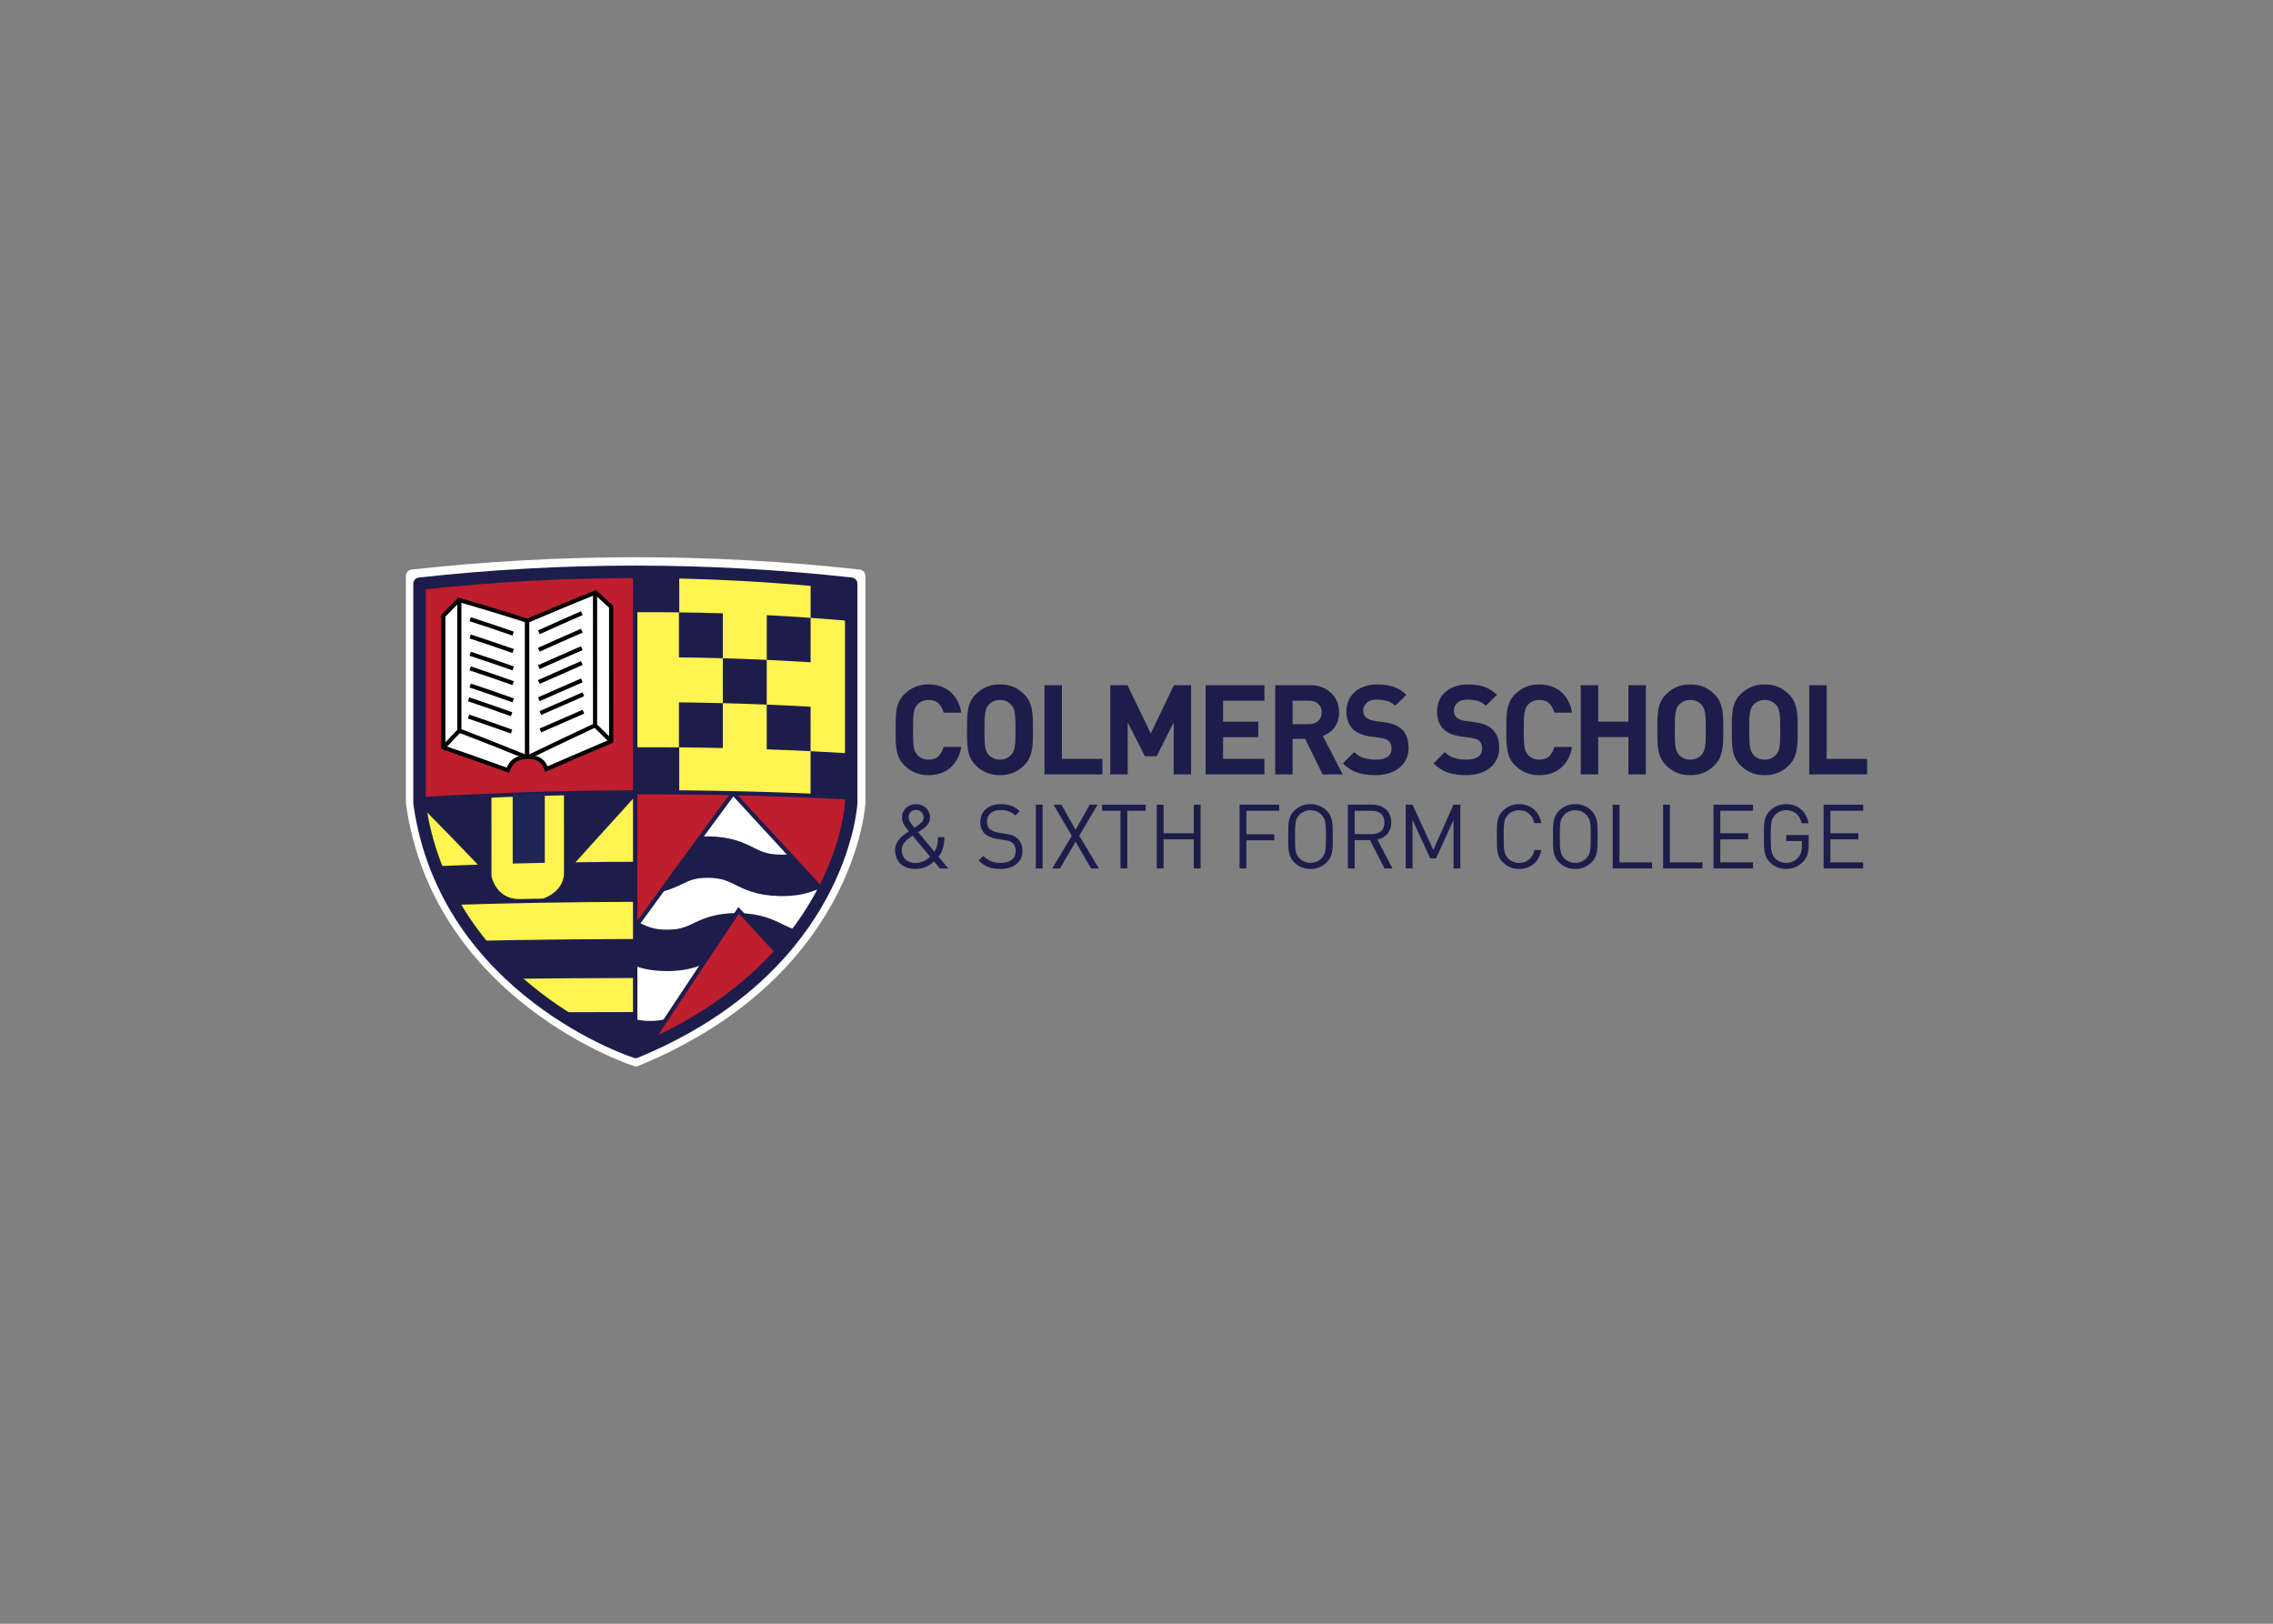 <svg clip-rule="evenodd" fill-rule="evenodd" stroke-linejoin="round" stroke-miterlimit="2" viewBox="0 0 560 400" xmlns="http://www.w3.org/2000/svg" xmlns:xlink="http://www.w3.org/1999/xlink"><rect x="0" y="0" width="560" height="400" fill="#808080" stroke="none"/><clipPath id="a"><path clip-rule="evenodd" d="m6.339 7.139c18.199-2.009 36.554-2.133 54.773-.371-.001 9.345-.003 18.689-.004 28.034.001.053-1.051 20.886-27.386 31.709.002.012-24.061-7.891-27.383-31.508z"/></clipPath><clipPath id="b"><path clip-rule="evenodd" d="m6.339 7.139c18.199-2.009 36.554-2.133 54.773-.371-.001 9.345-.003 18.689-.004 28.034.001.053-1.051 20.886-27.386 31.709.002.012-24.061-7.891-27.383-31.508z"/></clipPath><clipPath id="c"><path clip-rule="evenodd" d="m35.363 65.963c3.819-5.773 7.64-11.543 11.46-17.242 1.712 1.853 3.425 3.704 5.137 5.551 1.224-1.167 5.574-7.981 5.574-7.967-3.8-4.133-7.602-8.297-11.406-12.447-4.137 5.586-8.273 11.27-12.407 16.974 0 4.199 0 8.399.001 12.598-.001.998-.001 1.996-.001 2.995.001.001 1.183.231 1.642-.462z"/></clipPath><clipPath id="d"><path clip-rule="evenodd" d="m35.363 65.963c3.819-5.773 7.64-11.543 11.46-17.242 1.712 1.853 3.425 3.704 5.137 5.551 1.224-1.167 5.574-7.981 5.574-7.967-3.8-4.133-7.602-8.297-11.406-12.447-4.137 5.586-8.273 11.27-12.407 16.974 0 4.199 0 8.399.001 12.598-.001.998-.001 1.996-.001 2.995.001.001 1.183.231 1.642-.462z"/></clipPath><clipPath id="e"><path clip-rule="evenodd" d="m35.363 65.963c3.819-5.773 7.64-11.543 11.46-17.242 1.712 1.853 3.425 3.704 5.137 5.551 1.224-1.167 5.574-7.981 5.574-7.967-3.8-4.133-7.602-8.297-11.406-12.447-4.137 5.586-8.273 11.27-12.407 16.974 0 4.199 0 8.399.001 12.598-.001.998-.001 1.996-.001 2.995.001.001 1.183.231 1.642-.462z"/></clipPath><clipPath id="f"><path clip-rule="evenodd" d="m6.339 7.139c18.199-2.009 36.554-2.133 54.773-.371-.001 9.345-.003 18.689-.004 28.034.001.053-1.051 20.886-27.386 31.709.002.012-24.061-7.891-27.383-31.508z"/></clipPath><clipPath id="g"><path clip-rule="evenodd" d="m6.339 7.139c18.199-2.009 36.554-2.133 54.773-.371-.001 9.345-.003 18.689-.004 28.034.001.053-1.051 20.886-27.386 31.709.002.012-24.061-7.891-27.383-31.508z"/></clipPath><clipPath id="h"><path clip-rule="evenodd" d="m6.339 7.139c18.199-2.009 36.554-2.133 54.773-.371-.001 9.345-.003 18.689-.004 28.034.001.053-1.051 20.886-27.386 31.709.002.012-24.061-7.891-27.383-31.508z"/></clipPath><clipPath id="i"><path clip-rule="evenodd" d="m6.339 7.139c18.199-2.009 36.554-2.133 54.773-.371-.001 9.345-.003 18.689-.004 28.034.001.053-1.051 20.886-27.386 31.709.002.012-24.061-7.891-27.383-31.508z"/></clipPath><clipPath id="j"><path clip-rule="evenodd" d="m6.339 7.139c18.199-2.009 36.554-2.133 54.773-.371-.001 9.345-.003 18.689-.004 28.034.001.053-1.051 20.886-27.386 31.709.002.012-24.061-7.891-27.383-31.508z"/></clipPath><clipPath id="k"><path clip-rule="evenodd" d="m6.339 7.139c18.199-2.009 36.554-2.133 54.773-.371-.001 9.345-.003 18.689-.004 28.034.001.053-1.051 20.886-27.386 31.709.002.012-24.061-7.891-27.383-31.508z"/></clipPath><clipPath id="l"><path clip-rule="evenodd" d="m6.339 7.139c18.199-2.009 36.554-2.133 54.773-.371-.001 9.345-.003 18.689-.004 28.034.001.053-1.051 20.886-27.386 31.709.002.012-24.061-7.891-27.383-31.508z"/></clipPath><clipPath id="m"><path clip-rule="evenodd" d="m6.339 7.139c18.199-2.009 36.554-2.133 54.773-.371-.001 9.345-.003 18.689-.004 28.034.001.053-1.051 20.886-27.386 31.709.002.012-24.061-7.891-27.383-31.508z"/></clipPath><clipPath id="n"><path clip-rule="evenodd" d="m6.339 7.139c18.199-2.009 36.554-2.133 54.773-.371-.001 9.345-.003 18.689-.004 28.034.001.053-1.051 20.886-27.386 31.709.002.012-24.061-7.891-27.383-31.508z"/></clipPath><clipPath id="o"><path clip-rule="evenodd" d="m6.339 7.139c18.199-2.009 36.554-2.133 54.773-.371-.001 9.345-.003 18.689-.004 28.034.001.053-1.051 20.886-27.386 31.709.002.012-24.061-7.891-27.383-31.508z"/></clipPath><clipPath id="p"><path clip-rule="evenodd" d="m6.339 7.139c18.199-2.009 36.554-2.133 54.773-.371-.001 9.345-.003 18.689-.004 28.034.001.053-1.051 20.886-27.386 31.709.002.012-24.061-7.891-27.383-31.508z"/></clipPath><clipPath id="q"><path clip-rule="evenodd" d="m6.339 7.139c18.199-2.009 36.554-2.133 54.773-.371-.001 9.345-.003 18.689-.004 28.034.001.053-1.051 20.886-27.386 31.709.002.012-24.061-7.891-27.383-31.508z"/></clipPath><clipPath id="r"><path clip-rule="evenodd" d="m6.339 7.139c18.199-2.009 36.554-2.133 54.773-.371-.001 9.345-.003 18.689-.004 28.034.001.053-1.051 20.886-27.386 31.709.002.012-24.061-7.891-27.383-31.508z"/></clipPath><clipPath id="s"><path clip-rule="evenodd" d="m6.339 7.139c18.199-2.009 36.554-2.133 54.773-.371-.001 9.345-.003 18.689-.004 28.034.001.053-1.051 20.886-27.386 31.709.002.012-24.061-7.891-27.383-31.508z"/></clipPath><clipPath id="t"><path clip-rule="evenodd" d="m6.339 7.139c18.199-2.009 36.554-2.133 54.773-.371-.001 9.345-.003 18.689-.004 28.034.001.053-1.051 20.886-27.386 31.709.002.012-24.061-7.891-27.383-31.508z"/></clipPath><clipPath id="u"><path clip-rule="evenodd" d="m6.339 7.139c18.199-2.009 36.554-2.133 54.773-.371-.001 9.345-.003 18.689-.004 28.034.001.053-1.051 20.886-27.386 31.709.002.012-24.061-7.891-27.383-31.508z"/></clipPath><clipPath id="v"><path clip-rule="evenodd" d="m6.339 7.139c18.199-2.009 36.554-2.133 54.773-.371-.001 9.345-.003 18.689-.004 28.034.001.053-1.051 20.886-27.386 31.709.002.012-24.061-7.891-27.383-31.508z"/></clipPath><clipPath id="w"><path clip-rule="evenodd" d="m6.339 7.139c18.199-2.009 36.554-2.133 54.773-.371-.001 9.345-.003 18.689-.004 28.034.001.053-1.051 20.886-27.386 31.709.002.012-24.061-7.891-27.383-31.508z"/></clipPath><clipPath id="x"><path clip-rule="evenodd" d="m6.339 7.139c18.199-2.009 36.554-2.133 54.773-.371-.001 9.345-.003 18.689-.004 28.034.001.053-1.051 20.886-27.386 31.709.002.012-24.061-7.891-27.383-31.508z"/></clipPath><clipPath id="y"><path clip-rule="evenodd" d="m6.339 7.139c18.199-2.009 36.554-2.133 54.773-.371-.001 9.345-.003 18.689-.004 28.034.001.053-1.051 20.886-27.386 31.709.002.012-24.061-7.891-27.383-31.508z"/></clipPath><clipPath id="z"><path clip-rule="evenodd" d="m6.339 7.139c18.199-2.009 36.554-2.133 54.773-.371-.001 9.345-.003 18.689-.004 28.034.001.053-1.051 20.886-27.386 31.709.002.012-24.061-7.891-27.383-31.508z"/></clipPath><clipPath id="A"><path clip-rule="evenodd" d="m6.339 7.139c18.199-2.009 36.554-2.133 54.773-.371-.001 9.345-.003 18.689-.004 28.034.001.053-1.051 20.886-27.386 31.709.002.012-24.061-7.891-27.383-31.508z"/></clipPath><clipPath id="B"><path clip-rule="evenodd" d="m62.605 8.644c2.01 18.198 2.135 36.553.374 54.772-9.345-.001-18.689-.002-28.034-.003-.053.001-20.886-1.05-31.711-27.384-.012.002 7.89-24.061 31.507-27.384 9.287-.001 18.576-.001 27.864-.001z"/></clipPath><clipPath id="C"><path clip-rule="evenodd" d="m60.088 6.126c2.01 18.199 2.135 36.554.374 54.773-9.345-.001-18.689-.002-28.034-.002-.053.001-20.886-1.05-31.711-27.385-.012.002 7.89-24.061 31.507-27.384 9.287-.001 18.576-.001 27.864-.002z"/></clipPath><clipPath id="D"><path clip-rule="evenodd" d="m6.339 7.139c18.199-2.009 36.554-2.133 54.773-.371-.001 9.345-.003 18.689-.004 28.034.001.053-1.051 20.886-27.386 31.709.002.012-24.061-7.891-27.383-31.508z"/></clipPath><clipPath id="E"><path clip-rule="evenodd" d="m6.339 7.139c18.199-2.009 36.554-2.133 54.773-.371-.001 9.345-.003 18.689-.004 28.034.001.053-1.051 20.886-27.386 31.709.002.012-24.061-7.891-27.383-31.508z"/></clipPath><clipPath id="F"><path clip-rule="evenodd" d="m6.339 7.139c18.199-2.009 36.554-2.133 54.773-.371-.001 9.345-.003 18.689-.004 28.034.001.053-1.051 20.886-27.386 31.709.002.012-24.061-7.891-27.383-31.508z"/></clipPath><clipPath id="G"><path clip-rule="evenodd" d="m6.339 7.139c18.199-2.009 36.554-2.133 54.773-.371-.001 9.345-.003 18.689-.004 28.034.001.053-1.051 20.886-27.386 31.709.002.012-24.061-7.891-27.383-31.508z"/></clipPath><clipPath id="H"><path clip-rule="evenodd" d="m6.339 7.139c18.199-2.009 36.554-2.133 54.773-.371-.001 9.345-.003 18.689-.004 28.034.001.053-1.051 20.886-27.386 31.709.002.012-24.061-7.891-27.383-31.508z"/></clipPath><clipPath id="I"><path clip-rule="evenodd" d="m6.339 7.139c18.199-2.009 36.554-2.133 54.773-.371-.001 9.345-.003 18.689-.004 28.034.001.053-1.051 20.886-27.386 31.709.002.012-24.061-7.891-27.383-31.508z"/></clipPath><clipPath id="J"><path clip-rule="evenodd" d="m6.339 7.139c18.199-2.009 36.554-2.133 54.773-.371-.001 9.345-.003 18.689-.004 28.034.001.053-1.051 20.886-27.386 31.709.002.012-24.061-7.891-27.383-31.508z"/></clipPath><clipPath id="K"><path clip-rule="evenodd" d="m6.339 7.139c18.199-2.009 36.554-2.133 54.773-.371-.001 9.345-.003 18.689-.004 28.034.001.053-1.051 20.886-27.386 31.709.002.012-24.061-7.891-27.383-31.508z"/></clipPath><clipPath id="L"><path clip-rule="evenodd" d="m6.339 7.139c18.199-2.009 36.554-2.133 54.773-.371-.001 9.345-.003 18.689-.004 28.034.001.053-1.051 20.886-27.386 31.709.002.012-24.061-7.891-27.383-31.508z"/></clipPath><clipPath id="M"><path clip-rule="evenodd" d="m6.339 7.139c18.199-2.009 36.554-2.133 54.773-.371-.001 9.345-.003 18.689-.004 28.034.001.053-1.051 20.886-27.386 31.709.002.012-24.061-7.891-27.383-31.508z"/></clipPath><clipPath id="N"><path clip-rule="evenodd" d="m6.339 7.139c18.199-2.009 36.554-2.133 54.773-.371-.001 9.345-.003 18.689-.004 28.034.001.053-1.051 20.886-27.386 31.709.002.012-24.061-7.891-27.383-31.508z"/></clipPath><clipPath id="O"><path clip-rule="evenodd" d="m6.339 7.139c18.199-2.009 36.554-2.133 54.773-.371-.001 9.345-.003 18.689-.004 28.034.001.053-1.051 20.886-27.386 31.709.002.012-24.061-7.891-27.383-31.508z"/></clipPath><clipPath id="P"><path clip-rule="evenodd" d="m6.339 7.139c18.199-2.009 36.554-2.133 54.773-.371-.001 9.345-.003 18.689-.004 28.034.001.053-1.051 20.886-27.386 31.709.002.012-24.061-7.891-27.383-31.508z"/></clipPath><clipPath id="Q"><path clip-rule="evenodd" d="m6.339 7.139c18.199-2.009 36.554-2.133 54.773-.371-.001 9.345-.003 18.689-.004 28.034.001.053-1.051 20.886-27.386 31.709.002.012-24.061-7.891-27.383-31.508z"/></clipPath><clipPath id="R"><path clip-rule="evenodd" d="m6.339 7.139c18.199-2.009 36.554-2.133 54.773-.371-.001 9.345-.003 18.689-.004 28.034.001.053-1.051 20.886-27.386 31.709.002.012-24.061-7.891-27.383-31.508z"/></clipPath><clipPath id="S"><path clip-rule="evenodd" d="m6.339 7.139c18.199-2.009 36.554-2.133 54.773-.371-.001 9.345-.003 18.689-.004 28.034.001.053-1.051 20.886-27.386 31.709.002.012-24.061-7.891-27.383-31.508z"/></clipPath><clipPath id="T"><path clip-rule="evenodd" d="m6.339 7.139c18.199-2.009 36.554-2.133 54.773-.371-.001 9.345-.003 18.689-.004 28.034.001.053-1.051 20.886-27.386 31.709.002.012-24.061-7.891-27.383-31.508z"/></clipPath><clipPath id="U"><path clip-rule="evenodd" d="m6.339 7.139c18.199-2.009 36.554-2.133 54.773-.371-.001 9.345-.003 18.689-.004 28.034.001.053-1.051 20.886-27.386 31.709.002.012-24.061-7.891-27.383-31.508z"/></clipPath><clipPath id="V"><path clip-rule="evenodd" d="m6.339 7.139c18.199-2.009 36.554-2.133 54.773-.371-.001 9.345-.003 18.689-.004 28.034.001.053-1.051 20.886-27.386 31.709.002.012-24.061-7.891-27.383-31.508z"/></clipPath><clipPath id="W"><path clip-rule="evenodd" d="m6.339 7.139c18.199-2.009 36.554-2.133 54.773-.371-.001 9.345-.003 18.689-.004 28.034.001.053-1.051 20.886-27.386 31.709.002.012-24.061-7.891-27.383-31.508z"/></clipPath><clipPath id="X"><path clip-rule="evenodd" d="m6.339 7.139c18.199-2.009 36.554-2.133 54.773-.371-.001 9.345-.003 18.689-.004 28.034.001.053-1.051 20.886-27.386 31.709.002.012-24.061-7.891-27.383-31.508z"/></clipPath><clipPath id="Y"><path clip-rule="evenodd" d="m6.339 7.139c18.199-2.009 36.554-2.133 54.773-.371-.001 9.345-.003 18.689-.004 28.034.001.053-1.051 20.886-27.386 31.709.002.012-24.061-7.891-27.383-31.508z"/></clipPath><clipPath id="Z"><path clip-rule="evenodd" d="m6.339 7.139c18.199-2.009 36.554-2.133 54.773-.371-.001 9.345-.003 18.689-.004 28.034.001.053-1.051 20.886-27.386 31.709.002.012-24.061-7.891-27.383-31.508z"/></clipPath><g transform="matrix(1.942 0 0 1.942 91.046 129.927)"><g fill="#1d1d4c" fill-rule="nonzero"><path d="m74.551 29.409c-.249.445-.556.818-.922 1.121-.366.302-.779.527-1.241.676-.461.148-.956.222-1.486.222-.625 0-1.19-.105-1.693-.318-.504-.212-.957-.519-1.36-.922-.286-.287-.506-.591-.66-.914-.154-.324-.262-.671-.325-1.042-.064-.371-.101-.768-.112-1.192-.01-.424-.016-.88-.016-1.368 0-.487.006-.943.016-1.367.011-.424.048-.822.112-1.193.063-.371.172-.717.325-1.041.154-.323.374-.628.66-.914.403-.403.856-.71 1.36-.922.503-.212 1.068-.318 1.693-.318.53 0 1.025.074 1.486.223.462.148.875.373 1.241.675s.673.676.922 1.121c.249.446.421.965.517 1.559h-2.242c-.117-.456-.324-.838-.62-1.145-.297-.308-.726-.461-1.289-.461-.307 0-.579.053-.818.159s-.438.249-.597.429c-.106.117-.196.247-.27.39s-.133.331-.175.564-.072.53-.088.891c-.015.36-.023.811-.023 1.351 0 .541.008.992.023 1.352.016.36.046.657.088.89.042.234.101.422.175.565.075.143.164.273.27.389.159.181.358.324.597.43s.511.159.818.159c.562 0 .992-.154 1.289-.461s.503-.689.62-1.145h2.242c-.096.592-.268 1.112-.517 1.557z"/><path d="m84.163 25.672c0 .488-.006.944-.016 1.368-.011.423-.051.821-.119 1.192-.07.371-.18.718-.335 1.042-.153.323-.373.628-.66.914-.402.403-.85.71-1.343.922-.493.213-1.063.318-1.71.318s-1.218-.105-1.717-.318c-.498-.212-.949-.519-1.351-.922-.286-.287-.507-.591-.66-.914-.154-.324-.263-.671-.326-1.042-.064-.371-.101-.768-.111-1.192-.011-.424-.016-.88-.016-1.368 0-.487.005-.943.016-1.367.01-.424.047-.822.111-1.193.063-.371.172-.717.326-1.041.153-.323.373-.628.66-.914.402-.403.853-.71 1.351-.922.499-.212 1.071-.318 1.717-.318.647 0 1.217.106 1.71.318s.941.519 1.343.922c.286.286.507.591.66.914.155.324.265.671.335 1.041.069.371.108.769.119 1.193.01.424.016.879.016 1.367zm-2.211 0c0-.54-.008-.988-.024-1.343s-.045-.65-.087-.883c-.043-.233-.101-.421-.175-.564-.074-.144-.165-.273-.271-.39-.159-.18-.358-.325-.596-.437-.239-.112-.512-.167-.819-.167s-.583.055-.827.167c-.244.111-.445.257-.604.437-.106.117-.194.246-.262.39-.07.143-.125.331-.167.564-.043.233-.072.528-.088.883-.015.355-.024.803-.024 1.343 0 .541.009.989.024 1.344.016.355.045.649.088.882.042.233.097.422.167.565.069.143.156.273.262.389.159.181.36.326.604.438.243.111.519.167.827.167.307 0 .58-.055.819-.167.238-.112.437-.257.596-.438.106-.116.197-.246.271-.389.073-.143.132-.332.175-.565.042-.233.071-.527.087-.882.017-.356.024-.804.024-1.344z"/><path d="m85.625 31.333v-11.322h2.211v9.35h5.135v1.972z"/><path d="m102.019 31.333v-6.599l-2.163 4.293h-1.495l-2.178-4.293v6.599h-2.21v-11.322h2.177l2.958 6.122 2.942-6.122h2.178v11.321z"/><path d="m106.072 31.333v-11.322h7.457v1.972h-5.247v2.655h4.468v1.972h-4.468v2.751h5.247v1.972z"/><path d="m120.907 31.333-2.211-4.516h-1.589v4.516h-2.211v-11.322h4.437c.572 0 1.086.094 1.542.279.455.186.842.434 1.16.747.319.313.559.679.724 1.097.164.419.246.867.246 1.343 0 .393-.055.751-.167 1.074-.111.323-.262.609-.452.859-.19.249-.411.461-.661.635-.249.175-.512.31-.786.406l2.527 4.881zm-.111-7.863c0-.443-.146-.802-.438-1.076-.291-.274-.681-.411-1.168-.411h-2.083v2.973h2.083c.488 0 .877-.136 1.168-.411.292-.274.438-.632.438-1.075z"/><path d="m131.814 27.993c0 .552-.109 1.04-.325 1.463-.218.424-.514.782-.891 1.074s-.819.514-1.328.668c-.509.153-1.06.23-1.653.23-.859 0-1.622-.108-2.291-.325-.667-.217-1.282-.607-1.843-1.169l1.43-1.431c.361.36.774.61 1.241.747.467.138.964.207 1.495.207.657 0 1.155-.119 1.495-.358.339-.238.509-.585.509-1.041 0-.413-.117-.732-.35-.954-.117-.106-.245-.188-.389-.247-.142-.058-.347-.108-.613-.151l-1.367-.191c-.964-.137-1.695-.45-2.194-.937-.54-.541-.81-1.283-.81-2.226 0-.509.09-.973.27-1.392.179-.419.439-.779.779-1.081s.753-.538 1.24-.707c.488-.17 1.039-.255 1.654-.255.785 0 1.468.101 2.051.302.583.202 1.118.541 1.605 1.018l-1.399 1.383c-.36-.339-.744-.554-1.152-.644-.409-.089-.798-.135-1.168-.135-.595 0-1.034.141-1.32.422s-.43.617-.43 1.009c0 .149.027.292.079.429.053.138.138.265.255.382.116.106.262.199.437.278.175.08.379.136.612.168l1.336.19c.519.074.948.183 1.287.326.34.143.632.326.875.548.307.287.53.631.668 1.034.136.402.205.858.205 1.366z"/><path d="m143.31 27.993c0 .552-.109 1.04-.326 1.463-.217.424-.514.782-.89 1.074-.377.292-.819.514-1.328.668-.51.153-1.06.23-1.653.23-.859 0-1.622-.108-2.291-.325-.667-.217-1.282-.607-1.843-1.169l1.43-1.431c.361.36.774.61 1.241.747.466.138.964.207 1.495.207.657 0 1.155-.119 1.494-.358.34-.238.51-.585.51-1.041 0-.413-.117-.732-.35-.954-.117-.106-.246-.188-.389-.247-.143-.058-.347-.108-.613-.151l-1.367-.191c-.965-.137-1.695-.45-2.194-.937-.54-.541-.81-1.283-.81-2.226 0-.509.09-.973.27-1.392.179-.419.439-.779.779-1.081s.752-.538 1.24-.707c.488-.17 1.039-.255 1.654-.255.785 0 1.468.101 2.051.302.583.202 1.118.541 1.605 1.018l-1.399 1.383c-.36-.339-.744-.554-1.152-.644-.409-.089-.799-.135-1.169-.135-.594 0-1.034.141-1.32.422-.285.281-.429.617-.429 1.009 0 .149.027.292.079.429.052.138.138.265.255.382.116.106.262.199.437.278.174.08.379.136.612.168l1.335.19c.519.074.949.183 1.288.326s.631.326.875.548c.307.287.53.631.668 1.034.136.402.205.858.205 1.366z"/><path d="m152.031 29.409c-.249.445-.556.818-.922 1.121-.367.302-.779.527-1.241.676-.461.148-.956.222-1.486.222-.625 0-1.19-.105-1.693-.318-.504-.212-.957-.519-1.36-.922-.286-.287-.506-.591-.66-.914-.154-.324-.262-.671-.325-1.042-.064-.371-.101-.768-.112-1.192-.01-.424-.016-.88-.016-1.368 0-.487.006-.943.016-1.367.011-.424.048-.822.112-1.193.063-.371.172-.717.325-1.041.154-.323.374-.628.66-.914.403-.403.856-.71 1.36-.922.503-.212 1.068-.318 1.693-.318.53 0 1.025.074 1.486.223.462.148.874.373 1.241.675.366.302.673.676.922 1.121.249.446.421.965.516 1.559h-2.242c-.116-.456-.323-.838-.619-1.145-.296-.308-.726-.461-1.289-.461-.307 0-.579.053-.819.159-.238.106-.437.249-.596.429-.106.117-.196.247-.27.39s-.133.331-.176.564c-.042.233-.071.53-.088.891-.015.36-.023.811-.023 1.351 0 .541.008.992.023 1.352.017.36.046.657.088.89.043.234.101.422.176.565.074.143.164.273.27.389.158.181.358.324.596.43.24.106.512.159.819.159.562 0 .992-.154 1.289-.461s.503-.689.619-1.145h2.242c-.095.592-.267 1.112-.516 1.557z"/><path d="m159.703 31.333v-4.738h-3.831v4.738h-2.211v-11.322h2.211v4.627h3.831v-4.627h2.21v11.321z"/><path d="m171.739 25.672c0 .488-.006.944-.015 1.368-.011.423-.051.821-.119 1.192-.069.371-.18.718-.334 1.042-.154.323-.374.628-.661.914-.402.403-.849.71-1.343.922-.493.213-1.062.318-1.71.318-.647 0-1.219-.105-1.717-.318-.498-.212-.949-.519-1.352-.922-.286-.287-.507-.591-.66-.914-.154-.324-.262-.671-.325-1.042-.064-.371-.101-.768-.112-1.192s-.016-.88-.016-1.368c0-.487.006-.943.016-1.367.011-.424.048-.822.112-1.193.063-.371.172-.717.325-1.041.153-.323.373-.628.66-.914.403-.403.853-.71 1.352-.922.498-.212 1.071-.318 1.717-.318.647 0 1.217.106 1.71.318s.941.519 1.343.922c.286.286.507.591.661.914.154.324.265.671.334 1.041.069.371.109.769.119 1.193.009.424.015.879.015 1.367zm-2.21 0c0-.54-.008-.988-.024-1.343s-.045-.65-.087-.883c-.043-.233-.101-.421-.176-.564-.073-.144-.165-.273-.27-.39-.159-.18-.358-.325-.597-.437-.238-.112-.511-.167-.819-.167-.307 0-.583.055-.826.167-.245.111-.446.257-.605.437-.106.117-.194.246-.262.39-.069.143-.125.331-.167.564s-.071.528-.088.883c-.015.355-.023.803-.023 1.343 0 .541.008.989.023 1.344.017.355.046.649.088.882s.098.422.167.565.157.273.262.389c.159.181.36.326.605.438.242.111.518.167.826.167s.581-.055.819-.167c.239-.112.437-.257.597-.438.105-.116.197-.246.27-.389.074-.143.133-.332.176-.565.042-.233.071-.527.087-.882.016-.356.024-.804.024-1.344z"/><path d="m181.183 25.672c0 .488-.006.944-.016 1.368-.01.423-.051.821-.119 1.192-.069.371-.179.718-.334 1.042-.153.323-.373.628-.66.914-.402.403-.85.71-1.343.922-.493.213-1.063.318-1.71.318s-1.219-.105-1.717-.318c-.497-.212-.949-.519-1.352-.922-.286-.287-.506-.591-.66-.914-.154-.324-.262-.671-.325-1.042-.064-.371-.101-.768-.112-1.192-.01-.424-.016-.88-.016-1.368 0-.487.006-.943.016-1.367.011-.424.048-.822.112-1.193.063-.371.172-.717.325-1.041.154-.323.373-.628.66-.914.403-.403.854-.71 1.352-.922s1.071-.318 1.717-.318 1.217.106 1.71.318.941.519 1.343.922c.286.286.507.591.66.914.155.324.265.671.334 1.041.069.371.109.769.119 1.193.011.424.016.879.016 1.367zm-2.21 0c0-.54-.008-.988-.024-1.343-.015-.355-.045-.65-.087-.883-.043-.233-.101-.421-.175-.564-.074-.144-.165-.273-.27-.39-.159-.18-.358-.325-.597-.437s-.512-.167-.819-.167-.583.055-.827.167c-.244.111-.446.257-.604.437-.106.117-.194.246-.262.39-.07.143-.125.331-.167.564-.043.233-.072.528-.088.883-.015.355-.024.803-.024 1.343 0 .541.009.989.024 1.344.016.355.045.649.088.882.042.233.097.422.167.565.069.143.157.273.262.389.158.181.36.326.604.438.243.111.519.167.827.167s.58-.055.819-.167.437-.257.597-.438c.105-.116.196-.246.27-.389s.132-.332.175-.565c.042-.233.072-.527.087-.882.016-.356.024-.804.024-1.344z"/><path d="m182.646 31.333v-11.322h2.211v9.35h5.136v1.972z"/><path d="m72.34 43.257-.727-.886c-.083.076-.193.169-.329.279s-.303.214-.499.312c-.198.098-.425.184-.682.256-.258.072-.549.107-.874.107-.394 0-.748-.056-1.062-.17-.314-.113-.581-.272-.801-.477-.22-.203-.39-.452-.512-.744-.12-.291-.181-.611-.181-.959 0-.303.05-.571.148-.807.098-.234.229-.446.391-.635.163-.19.35-.364.563-.523.212-.159.428-.311.647-.455-.099-.12-.199-.245-.301-.374-.103-.129-.197-.264-.284-.409-.087-.144-.157-.297-.21-.46s-.079-.336-.079-.517c0-.242.043-.466.131-.67.087-.204.21-.382.37-.534.159-.152.349-.271.569-.357.221-.087.46-.131.718-.131.251 0 .485.043.702.131.216.087.404.206.563.357s.283.331.37.54c.087.208.132.433.132.675 0 .325-.086.604-.256.835-.171.231-.385.433-.641.607-.076.046-.152.095-.227.148-.061.045-.126.091-.194.136-.068.046-.129.087-.181.125l2.055 2.487c.084-.128.154-.254.21-.375.057-.12.103-.253.137-.397s.06-.303.079-.477c.019-.175.029-.375.029-.602h.818c-.008.515-.069.977-.182 1.385-.114.41-.303.773-.568 1.091l1.238 1.488zm-3.441-4.156c-.175.121-.345.242-.512.363-.166.121-.314.254-.443.398s-.232.304-.312.483c-.079.178-.119.38-.119.608 0 .241.042.461.125.658.083.198.2.367.352.512.152.144.331.253.539.329.208.075.437.114.687.114.304 0 .61-.053.92-.159s.64-.314.988-.625zm1.385-2.306c0-.273-.091-.501-.272-.687-.182-.186-.409-.278-.682-.278-.28 0-.505.089-.676.266-.17.179-.256.404-.256.676 0 .189.055.377.165.562s.298.441.562.766c.038-.023.081-.049.131-.08.05-.03.096-.064.142-.101.053-.038.106-.076.159-.114.189-.129.357-.271.505-.426.148-.154.222-.349.222-.584z"/><path d="m82.834 41.031c0 .356-.067.676-.199.96-.133.284-.322.524-.568.722-.246.196-.539.347-.881.453-.34.106-.722.159-1.146.159-.606 0-1.124-.083-1.556-.25-.432-.166-.837-.438-1.216-.818l.591-.59c.333.333.671.564 1.011.692.341.129.738.193 1.192.193.591 0 1.057-.13 1.397-.391.341-.262.512-.63.512-1.108 0-.212-.032-.404-.097-.578-.064-.174-.16-.319-.289-.431-.129-.114-.263-.195-.404-.244-.139-.05-.357-.097-.652-.143l-.943-.147c-.644-.105-1.14-.31-1.488-.613-.409-.364-.614-.867-.614-1.511 0-.341.061-.653.182-.937s.294-.524.517-.721.493-.351.812-.46c.318-.11.677-.165 1.078-.165.515 0 .958.071 1.329.21.371.14.731.366 1.08.676l-.557.555c-.249-.227-.518-.399-.806-.516s-.647-.176-1.079-.176c-.545 0-.965.136-1.261.409-.295.272-.443.636-.443 1.09 0 .409.121.72.364.932.129.105.289.196.482.272.194.076.396.133.608.171l.886.136c.379.052.678.123.897.21.22.087.412.206.579.357.455.387.682.921.682 1.602z"/><path d="m84.526 35.171h.863v8.086h-.863z"/><path d="m91.534 43.257-1.965-3.396-1.977 3.396h-.976l2.476-4.145-2.317-3.94h.999l1.794 3.191 1.794-3.191h1l-2.329 3.94 2.499 4.145z"/><path d="m96.133 35.943v7.314h-.864v-7.314h-2.339v-.772h5.543v.772z"/><path d="m104.571 43.257v-3.691h-3.839v3.691h-.863v-8.086h.863v3.623h3.839v-3.623h.864v8.086z"/><path d="m111.237 35.943v2.976h3.544v.772h-3.544v3.566h-.862v-8.086h5.02v.772z"/><path d="m122.198 39.214c0 .431-.004.808-.011 1.13-.009.322-.036.609-.086.863-.049.254-.124.483-.227.687-.102.204-.247.401-.437.59-.272.273-.582.482-.932.625-.347.144-.726.216-1.136.216-.817 0-1.506-.28-2.066-.84-.189-.189-.335-.387-.437-.591s-.178-.433-.227-.687c-.049-.253-.077-.541-.085-.862-.008-.323-.011-.7-.011-1.131s.004-.808.011-1.13c.008-.321.036-.609.085-.863.05-.253.125-.482.227-.687.102-.204.248-.401.437-.59.56-.56 1.249-.841 2.066-.841.819 0 1.508.281 2.067.841.19.189.335.386.437.59.103.205.179.434.227.687.049.254.078.542.086.863.008.322.012.699.012 1.13zm-.864 0c0-.424-.006-.782-.017-1.074-.01-.291-.035-.539-.073-.744-.038-.204-.095-.38-.171-.528-.076-.147-.178-.285-.306-.414-.175-.182-.385-.324-.63-.426-.247-.102-.502-.154-.767-.154-.264 0-.52.052-.766.154s-.455.244-.63.426c-.129.129-.231.267-.306.414-.076.148-.133.324-.171.528-.037.204-.062.453-.074.744-.011.292-.016.65-.016 1.074s.005.782.016 1.073c.011.292.036.539.074.744s.094.381.171.528c.075.148.178.286.306.415.175.182.384.324.63.426s.502.154.766.154c.265 0 .52-.052.767-.154.245-.102.455-.244.63-.426.128-.128.23-.266.306-.415.076-.147.133-.323.171-.528.037-.204.062-.452.073-.744s.017-.649.017-1.073z"/><path d="m128.762 43.257-1.84-3.588h-1.942v3.588h-.863v-8.086h3.1c.356 0 .68.051.972.153.291.102.543.25.755.443s.376.43.493.71.177.594.177.943c0 .59-.163 1.073-.488 1.448-.326.375-.75.615-1.273.721l1.92 3.668zm-.012-5.827c0-.5-.15-.872-.449-1.118-.3-.246-.687-.369-1.164-.369h-2.158v2.964h2.158c.476 0 .865-.121 1.164-.364.299-.241.449-.612.449-1.113z"/><path d="m137.518 43.257v-6.144l-2.215 4.872h-.738l-2.249-4.872v6.144h-.863v-8.086h.863l2.635 5.735 2.567-5.735h.863v8.086z"/><path d="m148.301 41.934c-.163.3-.367.552-.613.755-.246.205-.524.362-.835.472-.31.11-.647.164-1.011.164-.401 0-.778-.072-1.129-.216-.353-.143-.665-.351-.937-.624-.19-.189-.336-.387-.438-.59-.102-.205-.178-.434-.227-.688-.049-.253-.077-.541-.084-.863-.009-.322-.011-.699-.011-1.13s.003-.808.011-1.13c.007-.322.035-.609.084-.863.05-.253.125-.482.227-.687.102-.204.248-.401.438-.59.272-.273.584-.481.937-.625.351-.143.728-.216 1.129-.216.364 0 .701.055 1.011.165.311.109.589.267.835.471.245.205.45.457.613.756.162.299.279.638.347 1.017h-.886c-.106-.5-.326-.898-.659-1.193s-.753-.443-1.261-.443c-.265 0-.52.049-.766.147-.246.099-.456.239-.63.421-.129.129-.231.267-.306.414-.076.148-.134.326-.172.534-.037.209-.061.458-.073.75-.011.291-.017.649-.017 1.073 0 .425.006.782.017 1.074.011.291.036.54.073.749.038.208.095.386.172.534.075.148.178.286.306.415.174.181.384.322.63.42s.501.148.766.148c.508 0 .932-.148 1.272-.443.341-.295.564-.694.67-1.193h.863c-.067.378-.184.716-.346 1.015z"/><path d="m155.792 39.214c0 .431-.005.808-.012 1.13-.008.322-.035.609-.085.863-.049.254-.125.483-.227.687s-.247.401-.437.59c-.272.273-.583.482-.932.625-.347.144-.726.216-1.136.216-.817 0-1.506-.28-2.066-.84-.189-.189-.335-.387-.437-.591s-.178-.433-.227-.687c-.049-.253-.078-.541-.085-.862-.008-.323-.011-.7-.011-1.131s.003-.808.011-1.13c.007-.321.036-.609.085-.863.049-.253.125-.482.227-.687.102-.204.248-.401.437-.59.56-.56 1.249-.841 2.066-.841.818 0 1.507.281 2.067.841.19.189.335.386.437.59.102.205.179.434.227.687.049.254.077.542.085.863.008.322.013.699.013 1.13zm-.864 0c0-.424-.006-.782-.017-1.074-.011-.291-.036-.539-.073-.744-.038-.204-.095-.38-.172-.528-.075-.147-.178-.285-.305-.414-.175-.182-.385-.324-.63-.426-.247-.102-.502-.154-.767-.154-.264 0-.521.052-.766.154-.246.102-.456.244-.63.426-.129.129-.231.267-.307.414-.075.148-.133.324-.17.528-.038.204-.063.453-.074.744-.01.292-.016.65-.016 1.074s.006.782.016 1.073c.011.292.036.539.074.744.037.205.094.381.17.528.076.148.179.286.307.415.174.182.384.324.63.426.245.102.502.154.766.154.265 0 .52-.052.767-.154.245-.102.455-.244.63-.426.128-.128.23-.266.305-.415.076-.147.134-.323.172-.528.037-.204.062-.452.073-.744s.017-.649.017-1.073z"/><path d="m157.711 43.257v-8.086h.863v7.314h4.134v.772z"/><path d="m164.105 43.257v-8.086h.863v7.314h4.135v.772z"/><path d="m170.499 43.257v-8.086h5.021v.772h-4.158v2.852h3.543v.771h-3.543v2.92h4.158v.771z"/><path d="m182.412 41.502c-.105.329-.283.627-.533.891-.288.311-.617.544-.983.7-.367.155-.759.232-1.175.232-.402 0-.778-.072-1.13-.216-.353-.143-.665-.352-.937-.625-.19-.189-.335-.386-.437-.59s-.179-.433-.227-.687c-.05-.254-.077-.541-.085-.863-.009-.322-.011-.699-.011-1.13s.003-.808.011-1.131c.008-.321.035-.608.085-.862.049-.254.125-.483.227-.687.102-.205.247-.401.437-.591.56-.56 1.249-.84 2.067-.84.386 0 .74.059 1.061.176.322.117.603.284.846.5.242.215.441.471.597.766s.263.621.325.976h-.864c-.114-.514-.343-.918-.687-1.209-.345-.292-.77-.438-1.277-.438-.265 0-.521.052-.767.154-.245.102-.455.244-.63.426-.129.129-.231.267-.306.414-.076.148-.133.324-.171.528-.037.205-.062.452-.073.745-.011.291-.017.649-.017 1.072 0 .425.006.783.017 1.074s.036.541.073.749c.038.209.095.387.171.535.075.147.178.285.306.414.175.182.385.322.63.42.246.098.502.148.767.148.295 0 .576-.058.846-.177.269-.116.498-.289.687-.516.167-.196.284-.41.352-.641s.102-.506.102-.824v-.613h-1.987v-.761h2.85v1.283c-.001.47-.054.87-.16 1.198z"/><path d="m184.468 43.257v-8.086h5.02v.772h-4.157v2.852h3.543v.771h-3.543v2.92h4.157v.771z"/></g><g><path d="m33.759 68.386c-.243 0-25.615-8.262-29.139-33.312-.006-.037-.009-.076-.009-.113v-28.806c0-.416.313-.765.727-.81 9.401-1.037 18.963-1.563 28.421-1.563s19.021.526 28.422 1.563c.413.045.726.394.726.81v28.806c.005.196-1.269 22.036-28.837 33.363-.098.042-.204.062-.311.062zm-27.516-33.483c3.205 22.533 24.89 30.88 27.487 31.798 26.1-10.864 27.517-31.253 27.547-31.762v-28.053c-9.108-.978-18.361-1.473-27.517-1.473-9.155 0-18.409.495-27.517 1.473z" fill="#fff" fill-rule="nonzero"/><path d="m6.339 7.139c18.199-2.009 36.565-2.009 54.764 0v27.864c.001.059-1.045 20.714-27.383 31.544.004.025-24.06-7.918-27.381-31.544 0-9.287 0-18.576 0-27.864z" fill="#1d1d4c" fill-rule="nonzero"/><g clip-path="url(#a)"><path d="m33.72 33.597c.001 10.972.001 21.943.002 32.914-.002.008 24.671-8.595 27.386-32.237-9.117-.485-18.253-.71-27.388-.677z" fill="#be1e2d" fill-rule="nonzero"/></g><g clip-path="url(#b)"><path d="m35.363 65.913c3.819-5.772 7.64-11.542 11.46-17.241 1.712 1.853 3.426 3.705 5.137 5.551 3.092-2.884 5.574-7.97 5.574-7.967-3.8-4.133-7.602-8.298-11.406-12.449-4.137 5.587-8.273 11.271-12.407 16.974 0 4.2 0 8.4.001 12.6-.001.997-.001 1.996-.001 2.994.001.001 1.183.232 1.642-.462z" fill="#fff" fill-rule="nonzero"/></g><g clip-path="url(#c)"><path d="m52.372 46.767c-.134 0-.27-.002-.409-.005-2.816-.062-4.353-.823-5.587-1.435-.998-.495-1.721-.853-3.385-.877-1.66-.018-2.324.306-3.353.795-1.238.589-2.779 1.321-5.611 1.321h-.067c-2.779 0-4.306-.718-5.535-1.295-1.028-.482-1.699-.802-3.362-.778l-.076-5.256c2.875-.045 4.425.689 5.674 1.276.982.462 1.695.796 3.306.796h.049c1.657 0 2.374-.341 3.367-.811 1.249-.594 2.809-1.331 5.672-1.304 2.867.041 4.415.808 5.656 1.423.999.495 1.721.853 3.376.889 1.652.044 2.369-.273 3.358-.709 1.253-.554 2.815-1.239 5.683-1.131l-.203 5.253c-1.659-.064-2.332.235-3.356.687-1.179.52-2.632 1.161-5.197 1.161z" fill="#1d1d4c" fill-rule="nonzero"/></g><g clip-path="url(#d)"><path d="m55.955 56.457c-.097 0-.196-.001-.296-.003-2.827-.045-4.367-.801-5.603-1.407-.999-.491-1.72-.845-3.381-.865-1.665-.021-2.327.305-3.356.791-1.232.583-2.766 1.307-5.569 1.307h-.049c-2.832-.001-4.374-.738-5.614-1.33-1.016-.485-1.69-.807-3.297-.807h-.068l-.028-5.257c2.871-.009 4.412.724 5.657 1.32.994.474 1.711.816 3.359.817h.035c1.628 0 2.342-.337 3.327-.802 1.248-.59 2.807-1.324 5.662-1.296 2.854.036 4.397.794 5.637 1.402.998.491 1.72.844 3.377.871 1.662.028 2.373-.291 3.364-.735 1.249-.56 2.801-1.254 5.664-1.176l-.149 5.256c-1.666-.048-2.337.256-3.365.718-1.193.534-2.67 1.195-5.307 1.196z" fill="#1d1d4c" fill-rule="nonzero"/></g><g clip-path="url(#e)"><path d="m53.64 67.887h-.046c-2.845-.007-4.39-.749-5.632-1.346-.995-.477-1.713-.823-3.368-.828h-.029c-1.629 0-2.344.342-3.331.813-1.241.594-2.785 1.333-5.626 1.333-.003 0-.005 0-.009 0-2.84 0-4.384-.739-5.625-1.333-.987-.472-1.702-.814-3.334-.814h-.028l-.012-5.258c2.854.012 4.4.734 5.643 1.33.992.474 1.71.818 3.358.818h.006c1.649 0 2.365-.343 3.358-.817 1.244-.596 2.794-1.334 5.643-1.33 2.846.009 4.39.751 5.63 1.347.995.477 1.714.822 3.369.827h.034c1.632 0 2.348-.335 3.337-.796 1.244-.581 2.796-1.309 5.642-1.282l-.042 5.257c-1.64-.01-2.38.323-3.375.787-1.231.577-2.762 1.292-5.563 1.292z" fill="#1d1d4c" fill-rule="nonzero"/></g><g clip-path="url(#f)"><path d="m33.934 50.838-.426-.309c3.918-5.405 8.133-11.201 12.408-16.974l.19-.256.215.233c1.38 1.5 2.761 3 4.142 4.501 2.525 2.747 5.05 5.493 7.575 8.223l-.387.357c-2.524-2.731-5.05-5.477-7.576-8.224-1.308-1.423-2.616-2.845-3.925-4.267-4.209 5.687-8.357 11.392-12.216 16.716z" fill="#1d1d4c" fill-rule="nonzero"/></g><g clip-path="url(#g)"><path d="m35.583 65.959-.438-.29c3.867-5.846 7.654-11.564 11.46-17.242l.186-.277.226.245c1.712 1.853 3.424 3.705 5.136 5.551l-.386.358c-1.636-1.766-3.274-3.536-4.911-5.308-3.743 5.586-7.468 11.213-11.273 16.963z" fill="#1d1d4c" fill-rule="nonzero"/></g><g clip-path="url(#h)"><path d="m33.72 33.597c-9.135.035-18.268.328-27.381.881v-27.339c9.1-1.004 18.238-1.538 27.38-1.6 0 9.353.001 18.706.001 28.058z" fill="#be1e2d" fill-rule="nonzero"/></g><g clip-path="url(#i)"><path d="m28.673 8.237c-2.895 1.165-5.789 2.37-8.68 3.609v-.022c-2.893-.933-5.783-1.815-8.67-2.636-.657.668-1.312 1.337-1.968 2.006 0 5.571.001 11.142.002 16.712 2.735.924 5.471 1.891 8.209 2.892.591-1.895 2.431-1.634 2.431-1.632v.023c.001-.001 1.841-.401 2.433 1.461 2.739-1.2 5.479-2.381 8.219-3.537 0-5.684-.001-11.368-.001-17.053-.658-.611-1.317-1.218-1.975-1.823z" fill="#fff" fill-rule="nonzero"/></g><g clip-path="url(#j)"><path d="m61.108 34.274c-9.117-.485-18.253-.71-27.388-.677 0-9.352-.001-18.705-.001-28.058 9.141-.062 18.284.348 27.393 1.228-.001 9.169-.003 18.338-.004 27.507z" fill="#fff450" fill-rule="nonzero"/></g><g clip-path="url(#k)"><path d="m50.387 22.477c-1.855-.077-3.71-.138-5.567-.186.001-1.899.001-3.797.001-5.696 1.856.054 3.712.124 5.568.209 0 1.891-.001 3.782-.002 5.673z" fill="#1d1d4c" fill-rule="nonzero"/></g><g clip-path="url(#l)"><path d="m44.819 27.987c-1.855-.041-3.711-.071-5.567-.087 0-1.903 0-3.806 0-5.709 1.857.019 3.713.053 5.568.1 0 1.899 0 3.798-.001 5.696z" fill="#1d1d4c" fill-rule="nonzero"/></g><g clip-path="url(#m)"><path d="m55.949 28.388c-1.853-.092-3.708-.171-5.563-.238 0-1.891 0-3.782.001-5.673 1.856.076 3.71.166 5.564.271-.001 1.88-.001 3.759-.002 5.64z" fill="#1d1d4c" fill-rule="nonzero"/></g><g clip-path="url(#n)"><path d="m44.822 16.595c-1.856-.054-3.713-.091-5.569-.113v-5.709c1.857.024 3.713.066 5.569.126z" fill="#1d1d4c" fill-rule="nonzero"/></g><g clip-path="url(#o)"><path d="m39.29 10.774c-1.857-.024-3.714-.031-5.571-.019 0-1.739 0-3.477 0-5.216 1.857-.012 3.715-.006 5.571.021z" fill="#1d1d4c" fill-rule="nonzero"/></g><g clip-path="url(#p)"><path d="m61.112 11.881c-1.719-.152-3.438-.289-5.158-.41 0-1.717.001-3.434.001-5.151 1.72.133 3.439.282 5.157.448z" fill="#1d1d4c" fill-rule="nonzero"/></g><g clip-path="url(#q)"><path d="m39.288 33.608c-1.856-.015-3.712-.019-5.568-.012v-5.709c1.856-.008 3.712-.004 5.568.013z" fill="#1d1d4c" fill-rule="nonzero"/></g><g clip-path="url(#r)"><path d="m61.108 34.273c-1.719-.092-3.44-.174-5.16-.247 0-1.879.001-3.759.001-5.638 1.721.085 3.44.18 5.16.287 0 1.866 0 3.732-.001 5.598z" fill="#1d1d4c" fill-rule="nonzero"/></g><g clip-path="url(#s)"><path d="m55.953 17.109c-1.854-.117-3.709-.219-5.564-.305.001-1.891.001-3.782.002-5.673 1.855.095 3.709.209 5.563.34-.001 1.879-.001 3.759-.001 5.638z" fill="#1d1d4c" fill-rule="nonzero"/></g><g clip-path="url(#t)"><path d="m33.721 60.8v5.013c-.083.204-.166.409-.249.612 0 .006-2.861-.665-9.741-5.068 3.33-.191 6.66-.377 9.99-.557z" fill="#1d1d4c" fill-rule="nonzero"/></g><g clip-path="url(#u)"><path d="m13.74 52.25c-.001-.006 3.393 4.225 5.486 5.695 4.831.046 9.662.115 14.495.203-.001-2.143-.001-4.287-.001-6.43-6.661.113-13.323.292-19.98.532z" fill="#1d1d4c" fill-rule="nonzero"/></g><g clip-path="url(#v)"><path d="m11.232 48.673c7.492-.216 14.99-.332 22.489-.348 0-4.909 0-9.819-.001-14.728-9.135.035-18.268.328-27.381.881v.526c.001.015.502 6.104 4.893 13.669z" fill="#1d1d4c" fill-rule="nonzero"/></g><g clip-path="url(#w)"><path d="m15.465 34.012c0 3.417.002 6.834.003 10.25 0 0 .558 2.844 3.45 2.885 1.03-.022 2.06-.042 3.091-.059 0-.001 2.495-.779 2.66-3.065-.001-3.436-.002-6.872-.003-10.308-3.068.07-6.136.168-9.201.297z" fill="#fff450" fill-rule="nonzero"/></g><g clip-path="url(#x)"><path d="m18.439 57.252c5.093-.057 10.188-.089 15.282-.095v4.318c-3.269.002-6.539.01-9.808.025-1.825-1.425-3.649-2.842-5.474-4.248z" fill="#fff450" fill-rule="nonzero"/></g><g clip-path="url(#y)"><path d="m10.755 47.873c7.649-.235 15.308-.36 22.966-.377v4.716c-6.661.012-13.324.087-19.981.224-.996-1.529-1.991-3.05-2.985-4.563z" fill="#fff450" fill-rule="nonzero"/></g><g clip-path="url(#z)"><path d="m6.367 35.192c2.455 2.478 4.912 5.009 7.371 7.582-1.781.059-3.561.126-5.34.201-.001-.006-2.005-4.799-2.031-7.783z" fill="#fff450" fill-rule="nonzero"/></g><g clip-path="url(#A)"><path d="m33.5 34.333c-2.46 2.703-4.921 5.422-7.38 8.143 2.533-.037 5.067-.058 7.601-.065 0-.001-.248-5.005-.221-8.078z" fill="#fff450" fill-rule="nonzero"/></g><g clip-path="url(#B)" transform="matrix(-0 -1 1 -0 -2.312 69.739)"><path d="m3.234 35.763h60.972v.526h-60.972z" fill="#1d1d4c"/></g><g clip-path="url(#C)" transform="matrix(-0 -1 1 -0 .205 67.222)"><path d="m3.234 33.246h60.972v.526h-60.972z" fill="#1d1d4c"/></g><g clip-path="url(#D)"><path d="m6.355 34.741-.032-.525c18.175-1.101 36.612-1.171 54.799-.205l-.029.525c-18.167-.966-36.584-.897-54.738.205z" fill="#1d1d4c" fill-rule="nonzero"/></g><g clip-path="url(#E)"><path d="m17.735 31.152-.259-.094c-2.803-1.026-5.564-1.999-8.203-2.891l-.179-.06-.002-17.009 2.153-2.195.15.043c2.813.8 5.733 1.688 8.678 2.639l.183.059.004 18.894-.446-1.11h-.048c-.558 0-1.553.189-1.949 1.461zm-8.114-3.423c2.51.85 5.128 1.773 7.787 2.744.559-1.384 1.775-1.564 2.326-1.57l-.004-16.876c-2.826-.909-5.626-1.761-8.329-2.532l-1.783 1.819z" fill-rule="nonzero"/></g><g clip-path="url(#F)"><path d="m9.548 28.099-.381-.362 1.962-2.061-.003-16.483h.525l.004 16.694z" fill-rule="nonzero"/></g><g clip-path="url(#G)"><path d="m19.632 29.313c-2.852-1.164-5.655-2.27-8.334-3.286l.187-.492c2.682 1.018 5.49 2.125 8.346 3.292z" fill-rule="nonzero"/></g><g clip-path="url(#H)"><path d="m22.269 31.019-.089-.277c-.346-1.087-1.151-1.315-1.766-1.315-.098 0-.181.006-.242.012l-.437.879-.005-18.635.159-.068c2.968-1.272 5.891-2.487 8.686-3.61l.154-.062.122.112c.659.605 1.317 1.213 1.976 1.823l.084.078.002 17.343-.161.068c-2.637 1.113-5.325 2.27-8.216 3.536zm-1.855-2.118c.488 0 1.627.144 2.166 1.409 2.738-1.198 5.296-2.299 7.807-3.36l-.002-16.764c-.589-.546-1.178-1.09-1.768-1.632-2.695 1.085-5.506 2.254-8.361 3.476l.004 16.874c.046-.002.098-.003.154-.003z" fill-rule="nonzero"/></g><g clip-path="url(#I)"><path d="m30.465 27.311c-.68-.673-1.36-1.344-2.039-2.012l-.079-.077-.003-16.972h.526l.003 16.751c.654.644 1.308 1.289 1.962 1.937z" fill-rule="nonzero"/></g><g clip-path="url(#J)"><path d="m20.307 29.344-.229-.474c2.992-1.442 5.747-2.75 8.422-3.997l.221.477c-2.672 1.246-5.424 2.552-8.414 3.994z" fill-rule="nonzero"/></g><g clip-path="url(#K)"><path d="m18.132 13.72c-1.828-.634-3.66-1.249-5.446-1.826l.162-.501c1.789.579 3.625 1.195 5.457 1.83z" fill-rule="nonzero"/></g><g clip-path="url(#L)"><path d="m18.132 15.926c-1.835-.641-3.667-1.261-5.446-1.842l.163-.5c1.782.582 3.619 1.203 5.457 1.846z" fill-rule="nonzero"/></g><g clip-path="url(#M)"><path d="m18.132 18.131c-1.838-.647-3.671-1.271-5.446-1.856l.164-.499c1.779.586 3.615 1.211 5.457 1.858z" fill-rule="nonzero"/></g><g clip-path="url(#N)"><path d="m18.133 20.003c-1.833-.648-3.665-1.277-5.447-1.869l.165-.499c1.785.593 3.621 1.224 5.457 1.873z" fill-rule="nonzero"/></g><g clip-path="url(#O)"><path d="m18.133 22.187c-1.84-.655-3.673-1.289-5.447-1.883l.166-.498c1.778.595 3.615 1.229 5.457 1.885z" fill-rule="nonzero"/></g><g clip-path="url(#P)"><path d="m17.934 23.945c-1.848-.66-3.681-1.297-5.446-1.891l.168-.498c1.769.595 3.604 1.233 5.456 1.894z" fill-rule="nonzero"/></g><g clip-path="url(#Q)"><path d="m17.935 26.149c-1.842-.662-3.675-1.303-5.448-1.906l.17-.497c1.775.603 3.611 1.246 5.456 1.909z" fill-rule="nonzero"/></g><g clip-path="url(#R)"><path d="m21.579 13.542-.216-.48c1.851-.836 3.688-1.653 5.461-2.427l.211.483c-1.771.772-3.606 1.588-5.456 2.424z" fill-rule="nonzero"/></g><g clip-path="url(#S)"><path d="m21.58 15.755-.216-.48c1.839-.828 3.677-1.642 5.461-2.419l.21.482c-1.782.777-3.618 1.59-5.455 2.417z" fill-rule="nonzero"/></g><g clip-path="url(#T)"><path d="m21.58 17.967-.215-.48c1.884-.844 3.722-1.655 5.461-2.409l.209.482c-1.737.754-3.572 1.563-5.455 2.407z" fill-rule="nonzero"/></g><g clip-path="url(#U)"><path d="m21.58 19.846-.214-.48c1.861-.832 3.699-1.641 5.461-2.404l.208.482c-1.76.763-3.595 1.571-5.455 2.402z" fill-rule="nonzero"/></g><g clip-path="url(#V)"><path d="m21.58 22.036-.213-.48c1.85-.823 3.687-1.629 5.46-2.395l.209.482c-1.772.766-3.607 1.571-5.456 2.393z" fill-rule="nonzero"/></g><g clip-path="url(#W)"><path d="m21.779 23.784-.213-.481c1.846-.818 3.683-1.62 5.461-2.385l.208.482c-1.775.765-3.611 1.566-5.456 2.384z" fill-rule="nonzero"/></g><g clip-path="url(#X)"><path d="m21.779 25.996-.212-.481c1.871-.825 3.707-1.625 5.46-2.377l.208.482c-1.752.753-3.587 1.552-5.456 2.376z" fill-rule="nonzero"/></g><g clip-path="url(#Y)"><path d="m22.004 30.737c0 .796-.897 1.468-2.006 1.505-1.108.038-2.006-.571-2.006-1.364s.897-1.474 2.005-1.515c1.109-.041 2.007.577 2.007 1.374z" fill="#be1e2d" fill-rule="nonzero"/></g><g clip-path="url(#Z)"><path d="m18.158 33.907c.001 2.911.002 5.822.003 8.733 1.357-.037 2.715-.069 4.073-.097-.001-2.922-.002-5.844-.002-8.767-1.359.038-2.716.082-4.074.131z" fill="#1f2654" fill-rule="nonzero"/></g><path d="m33.721 67.336c-.236 0-24.756-7.992-28.162-32.223-.006-.036-.009-.073-.009-.109v-27.865c0-.402.303-.739.703-.784 9.085-1.003 18.327-1.511 27.468-1.511s18.383.509 27.468 1.511c.4.044.702.382.702.784v27.864c.004.19-1.227 21.318-27.87 32.274-.095.04-.198.059-.3.059zm-26.593-32.388c3.097 21.797 24.054 29.87 26.564 30.758 25.224-10.508 26.595-30.232 26.623-30.724v-27.135c-8.802-.946-17.745-1.426-26.594-1.426-8.848 0-17.791.48-26.593 1.426z" fill="#1d1d4c" fill-rule="nonzero"/></g></g></svg>